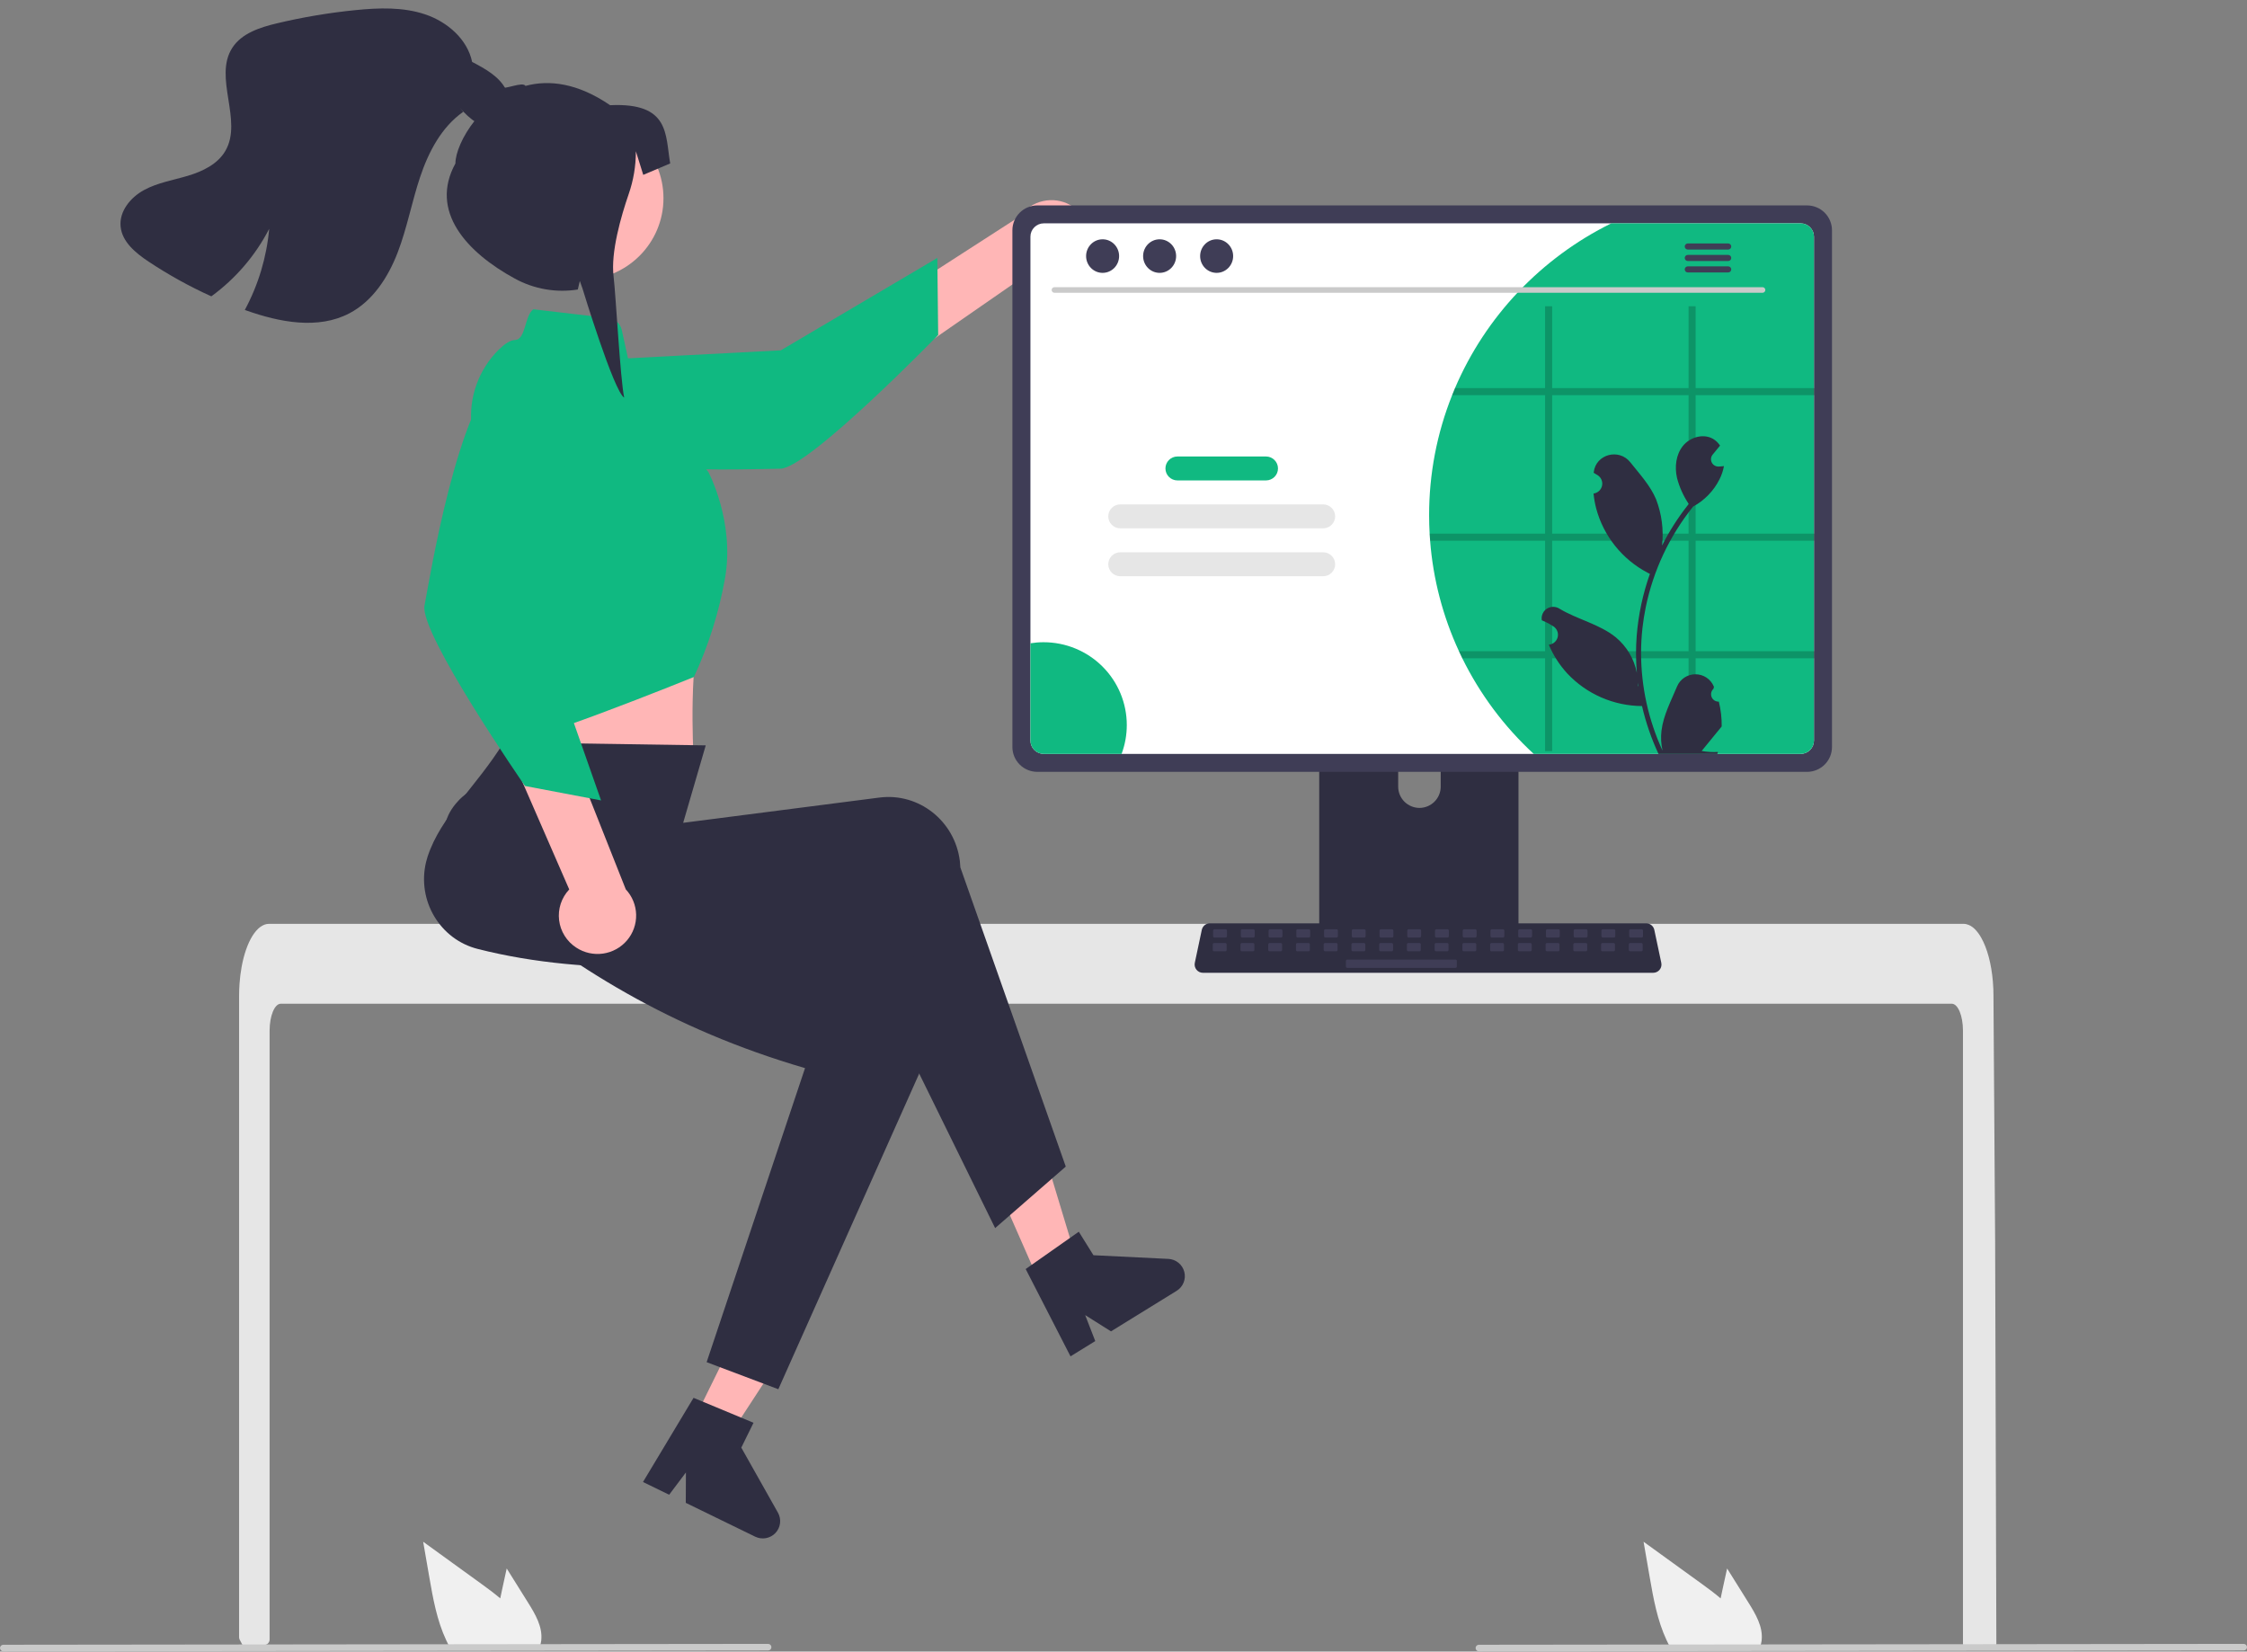 <svg width="200" height="147" viewBox="0 0 200 147" fill="none" xmlns="http://www.w3.org/2000/svg">
<rect x="0" y="0" width="200" height="147" fill="#808080" stroke="none"/>
<g clip-path="url(#clip0_162_902)">
<path d="M93.557 116.507L96.717 115.1L92.76 102.009L88.096 104.085L93.557 116.507Z" fill="#FFB6B6"/>
<path d="M91.294 112.953L96.021 109.632L97.325 111.724L103.991 112.051C104.32 112.067 104.635 112.187 104.891 112.394C105.147 112.601 105.329 112.884 105.411 113.202C105.494 113.519 105.472 113.855 105.35 114.159C105.227 114.463 105.01 114.721 104.73 114.894L98.886 118.501L96.589 117.053L97.486 119.365L95.283 120.725L91.294 112.953Z" fill="#2F2E41"/>
<path d="M174.718 91.728C174.718 90.411 174.274 89.343 173.728 89.34H24.989C24.441 89.343 24 90.411 23.997 91.728V145.927C23.997 146.049 23.951 146.167 23.869 146.258C23.786 146.348 23.673 146.405 23.55 146.417C23.151 146.455 22.752 146.49 22.353 146.523C22.343 146.523 22.333 146.526 22.323 146.526C22.106 146.545 21.889 146.56 21.672 146.577H21.669C21.557 146.372 21.447 146.164 21.338 145.955C21.301 145.885 21.281 145.806 21.281 145.727V88.63C21.281 88.267 21.296 87.901 21.321 87.54C21.356 87.044 21.418 86.55 21.506 86.061C21.923 83.779 22.866 82.234 23.938 82.229H174.777C174.934 82.23 175.088 82.263 175.232 82.325C175.442 82.418 175.633 82.55 175.792 82.715C176.009 82.939 176.194 83.191 176.343 83.465C176.871 84.391 177.249 85.771 177.382 87.378C177.382 87.392 177.384 87.407 177.384 87.422C177.419 87.82 177.436 88.225 177.434 88.63L177.468 93.894L177.491 97.034L177.557 106.884L177.582 110.382L177.691 146.295C177.691 146.425 177.639 146.55 177.546 146.642C177.453 146.734 177.328 146.786 177.197 146.786H175.212C175.081 146.786 174.955 146.734 174.863 146.642C174.77 146.55 174.718 146.425 174.718 146.295V91.728Z" fill="#E6E6E6"/>
<path d="M134.301 57.597H118.274C118.048 57.597 117.83 57.687 117.67 57.847C117.51 58.007 117.42 58.223 117.42 58.449V83.64H135.157V58.449C135.157 58.337 135.135 58.226 135.092 58.123C135.049 58.02 134.986 57.926 134.907 57.846C134.827 57.767 134.733 57.705 134.629 57.662C134.525 57.619 134.414 57.597 134.301 57.597ZM126.342 71.911C125.84 71.908 125.36 71.709 125.006 71.356C124.652 71.004 124.451 70.526 124.449 70.028V67.122C124.45 66.623 124.649 66.144 125.004 65.792C125.359 65.439 125.84 65.241 126.342 65.241C126.843 65.241 127.324 65.439 127.679 65.792C128.034 66.144 128.234 66.623 128.234 67.122V70.028C128.232 70.526 128.032 71.004 127.677 71.356C127.323 71.709 126.843 71.908 126.342 71.911Z" fill="#2F2E41"/>
<path d="M117.365 82.835V85.265C117.366 85.391 117.416 85.512 117.506 85.601C117.595 85.69 117.716 85.74 117.843 85.74H134.735C134.861 85.739 134.982 85.689 135.072 85.6C135.161 85.511 135.212 85.391 135.212 85.265V82.835H117.365Z" fill="#3F3D56"/>
<path d="M96.774 22.516C96.589 22.978 96.305 23.394 95.942 23.735C95.578 24.076 95.144 24.334 94.669 24.489C94.195 24.645 93.692 24.696 93.196 24.637C92.699 24.579 92.222 24.413 91.797 24.151L69.174 39.833L68.55 33.583L90.793 19.244C91.283 18.563 92.006 18.084 92.827 17.899C93.647 17.713 94.507 17.834 95.244 18.237C95.981 18.64 96.544 19.299 96.826 20.087C97.108 20.876 97.09 21.74 96.774 22.516Z" fill="#FFB6B6"/>
<path d="M46.122 32.403C46.122 32.403 43.673 36.005 47.517 39.192C51.361 42.379 66.941 41.745 69.455 41.718C71.969 41.69 83.505 29.816 83.505 29.816L83.43 22.958L69.502 31.181L46.122 32.403Z" fill="#10B981"/>
<path d="M44.735 56.314L44.982 60.981C44.982 60.981 44.254 65.116 44.853 66.008C45.448 66.896 61.781 68.216 61.781 68.216C61.781 68.216 61.269 61.256 62.192 56.221L44.735 56.314Z" fill="#FFB6B6"/>
<path d="M94.862 103.834L88.575 109.31L76.252 84.235C64.033 86.326 52.506 86.996 42.535 84.466C39.159 83.622 37.095 80.153 37.925 76.719C37.964 76.559 38.009 76.4 38.06 76.243C39.254 72.62 42.377 70.057 44.838 66.073L62.815 66.344L60.807 73.237L78.27 70.989C81.782 70.537 84.989 73.066 85.434 76.638C85.457 76.827 85.472 77.016 85.48 77.206L94.862 103.834Z" fill="#2F2E41"/>
<path d="M51.755 24.906C55.786 24.906 59.054 21.654 59.054 17.643C59.054 13.632 55.786 10.38 51.755 10.38C47.723 10.38 44.455 13.632 44.455 17.643C44.455 21.654 47.723 24.906 51.755 24.906Z" fill="#FFB6B6"/>
<path d="M47.475 27.528L54.168 28.312C54.45 28.345 54.715 28.464 54.926 28.654C55.136 28.844 55.282 29.095 55.343 29.371L56.407 34.217L63.042 41.992C63.042 41.992 65.425 46.437 64.531 51.475C63.994 54.508 63.064 57.46 61.764 60.256C61.764 60.256 45.447 66.896 44.851 66.007C44.255 65.118 44.062 61.08 44.062 61.08L41.963 37.842C41.843 36.617 41.996 35.382 42.413 34.223C42.829 33.065 43.498 32.013 44.371 31.142C44.901 30.623 45.424 30.261 45.849 30.261C46.81 30.228 46.687 28.076 47.475 27.528Z" fill="#10B981"/>
<path d="M61.837 126.244L64.943 127.758L72.42 116.292L67.835 114.058L61.837 126.244Z" fill="#FFB6B6"/>
<path d="M69.277 123.652L62.896 121.242L71.654 95.07C59.756 91.599 50.781 86.008 42.946 79.372C40.287 77.136 38.294 74.264 40.558 71.544C40.663 71.417 40.774 71.294 40.889 71.175C43.563 68.444 50.347 68.969 54.319 66.469L63.202 75.905L62.645 78.433L79.322 84.058C82.676 85.189 84.438 88.864 83.257 92.267C83.195 92.446 83.125 92.623 83.047 92.797L69.277 123.652Z" fill="#2F2E41"/>
<path d="M61.731 124.417L67.069 126.637L65.981 128.848L69.244 134.641C69.405 134.927 69.47 135.257 69.429 135.582C69.389 135.908 69.245 136.212 69.018 136.45C68.792 136.688 68.495 136.848 68.17 136.906C67.846 136.965 67.511 136.918 67.215 136.774L61.04 133.764L61.052 131.058L59.56 133.043L57.232 131.908L61.731 124.417Z" fill="#2F2E41"/>
<path d="M51.291 84.344C50.873 84.073 50.519 83.713 50.255 83.291C49.991 82.869 49.823 82.394 49.764 81.901C49.704 81.407 49.754 80.906 49.91 80.434C50.066 79.962 50.324 79.529 50.666 79.167L39.697 53.997L45.977 54.626L55.699 79.159C56.273 79.772 56.601 80.572 56.621 81.409C56.642 82.245 56.353 83.061 55.809 83.7C55.266 84.339 54.506 84.757 53.673 84.876C52.841 84.995 51.993 84.806 51.291 84.344Z" fill="#FFB6B6"/>
<path d="M51.581 32.986C51.581 32.986 48.518 29.883 44.617 33.001C40.716 36.119 38.256 51.44 37.785 53.898C37.314 56.355 46.727 69.958 46.727 69.958L53.498 71.242L48.155 56.03L51.581 32.986Z" fill="#10B981"/>
<path d="M160.84 18.283H92.332C91.743 18.284 91.179 18.517 90.763 18.931C90.346 19.346 90.112 19.907 90.111 20.493V66.492C90.112 67.078 90.346 67.639 90.762 68.053C91.178 68.468 91.743 68.7 92.332 68.701H160.84C161.429 68.7 161.993 68.468 162.41 68.053C162.826 67.639 163.06 67.078 163.061 66.492V20.493C163.06 19.907 162.825 19.346 162.409 18.931C161.993 18.517 161.429 18.284 160.84 18.283Z" fill="#3F3D56"/>
<path d="M160.268 19.879H92.904C92.589 19.88 92.287 20.005 92.064 20.227C91.841 20.449 91.716 20.749 91.716 21.063V65.922C91.717 66.235 91.842 66.535 92.065 66.757C92.287 66.978 92.589 67.103 92.904 67.103H160.268C160.583 67.103 160.885 66.978 161.107 66.757C161.33 66.535 161.455 66.235 161.456 65.922V21.063C161.456 20.749 161.331 20.449 161.108 20.227C160.885 20.005 160.583 19.88 160.268 19.879Z" fill="white"/>
<path d="M147.147 86.586H107.069C106.959 86.586 106.851 86.561 106.752 86.515C106.653 86.468 106.565 86.399 106.496 86.314C106.427 86.23 106.378 86.131 106.352 86.025C106.326 85.918 106.325 85.808 106.347 85.701L106.969 82.762C107.005 82.598 107.095 82.451 107.227 82.345C107.358 82.239 107.522 82.18 107.69 82.18H146.525C146.694 82.18 146.858 82.239 146.989 82.345C147.12 82.451 147.211 82.598 147.246 82.762L147.868 85.701C147.891 85.808 147.889 85.918 147.863 86.025C147.838 86.131 147.788 86.23 147.719 86.314C147.65 86.399 147.563 86.468 147.464 86.515C147.365 86.561 147.257 86.586 147.147 86.586Z" fill="#2F2E41"/>
<path d="M109.089 82.709H108.096C108.029 82.709 107.975 82.763 107.975 82.829V83.326C107.975 83.392 108.029 83.446 108.096 83.446H109.089C109.156 83.446 109.209 83.392 109.209 83.326V82.829C109.209 82.763 109.156 82.709 109.089 82.709Z" fill="#3F3D56"/>
<path d="M111.558 82.709H110.564C110.498 82.709 110.444 82.763 110.444 82.829V83.326C110.444 83.392 110.498 83.446 110.564 83.446H111.558C111.624 83.446 111.678 83.392 111.678 83.326V82.829C111.678 82.763 111.624 82.709 111.558 82.709Z" fill="#3F3D56"/>
<path d="M114.026 82.709H113.033C112.967 82.709 112.913 82.763 112.913 82.829V83.326C112.913 83.392 112.967 83.446 113.033 83.446H114.026C114.093 83.446 114.147 83.392 114.147 83.326V82.829C114.147 82.763 114.093 82.709 114.026 82.709Z" fill="#3F3D56"/>
<path d="M116.495 82.709H115.502C115.435 82.709 115.381 82.763 115.381 82.829V83.326C115.381 83.392 115.435 83.446 115.502 83.446H116.495C116.562 83.446 116.616 83.392 116.616 83.326V82.829C116.616 82.763 116.562 82.709 116.495 82.709Z" fill="#3F3D56"/>
<path d="M118.964 82.709H117.971C117.904 82.709 117.85 82.763 117.85 82.829V83.326C117.85 83.392 117.904 83.446 117.971 83.446H118.964C119.03 83.446 119.084 83.392 119.084 83.326V82.829C119.084 82.763 119.03 82.709 118.964 82.709Z" fill="#3F3D56"/>
<path d="M121.433 82.709H120.439C120.373 82.709 120.319 82.763 120.319 82.829V83.326C120.319 83.392 120.373 83.446 120.439 83.446H121.433C121.499 83.446 121.553 83.392 121.553 83.326V82.829C121.553 82.763 121.499 82.709 121.433 82.709Z" fill="#3F3D56"/>
<path d="M123.901 82.709H122.908C122.841 82.709 122.788 82.763 122.788 82.829V83.326C122.788 83.392 122.841 83.446 122.908 83.446H123.901C123.968 83.446 124.022 83.392 124.022 83.326V82.829C124.022 82.763 123.968 82.709 123.901 82.709Z" fill="#3F3D56"/>
<path d="M126.37 82.709H125.377C125.31 82.709 125.256 82.763 125.256 82.829V83.326C125.256 83.392 125.31 83.446 125.377 83.446H126.37C126.437 83.446 126.491 83.392 126.491 83.326V82.829C126.491 82.763 126.437 82.709 126.37 82.709Z" fill="#3F3D56"/>
<path d="M128.839 82.709H127.846C127.779 82.709 127.725 82.763 127.725 82.829V83.326C127.725 83.392 127.779 83.446 127.846 83.446H128.839C128.905 83.446 128.959 83.392 128.959 83.326V82.829C128.959 82.763 128.905 82.709 128.839 82.709Z" fill="#3F3D56"/>
<path d="M131.308 82.709H130.314C130.248 82.709 130.194 82.763 130.194 82.829V83.326C130.194 83.392 130.248 83.446 130.314 83.446H131.308C131.374 83.446 131.428 83.392 131.428 83.326V82.829C131.428 82.763 131.374 82.709 131.308 82.709Z" fill="#3F3D56"/>
<path d="M133.776 82.709H132.783C132.716 82.709 132.662 82.763 132.662 82.829V83.326C132.662 83.392 132.716 83.446 132.783 83.446H133.776C133.843 83.446 133.897 83.392 133.897 83.326V82.829C133.897 82.763 133.843 82.709 133.776 82.709Z" fill="#3F3D56"/>
<path d="M136.245 82.709H135.252C135.185 82.709 135.131 82.763 135.131 82.829V83.326C135.131 83.392 135.185 83.446 135.252 83.446H136.245C136.312 83.446 136.366 83.392 136.366 83.326V82.829C136.366 82.763 136.312 82.709 136.245 82.709Z" fill="#3F3D56"/>
<path d="M138.714 82.709H137.72C137.654 82.709 137.6 82.763 137.6 82.829V83.326C137.6 83.392 137.654 83.446 137.72 83.446H138.714C138.78 83.446 138.834 83.392 138.834 83.326V82.829C138.834 82.763 138.78 82.709 138.714 82.709Z" fill="#3F3D56"/>
<path d="M141.183 82.709H140.189C140.123 82.709 140.069 82.763 140.069 82.829V83.326C140.069 83.392 140.123 83.446 140.189 83.446H141.183C141.249 83.446 141.303 83.392 141.303 83.326V82.829C141.303 82.763 141.249 82.709 141.183 82.709Z" fill="#3F3D56"/>
<path d="M143.651 82.709H142.658C142.591 82.709 142.537 82.763 142.537 82.829V83.326C142.537 83.392 142.591 83.446 142.658 83.446H143.651C143.718 83.446 143.772 83.392 143.772 83.326V82.829C143.772 82.763 143.718 82.709 143.651 82.709Z" fill="#3F3D56"/>
<path d="M146.12 82.709H145.127C145.06 82.709 145.006 82.763 145.006 82.829V83.326C145.006 83.392 145.06 83.446 145.127 83.446H146.12C146.187 83.446 146.241 83.392 146.241 83.326V82.829C146.241 82.763 146.187 82.709 146.12 82.709Z" fill="#3F3D56"/>
<path d="M109.06 83.937H108.066C108 83.937 107.946 83.991 107.946 84.057V84.554C107.946 84.621 108 84.674 108.066 84.674H109.06C109.126 84.674 109.18 84.621 109.18 84.554V84.057C109.18 83.991 109.126 83.937 109.06 83.937Z" fill="#3F3D56"/>
<path d="M111.529 83.937H110.535C110.469 83.937 110.415 83.991 110.415 84.057V84.554C110.415 84.621 110.469 84.674 110.535 84.674H111.529C111.595 84.674 111.649 84.621 111.649 84.554V84.057C111.649 83.991 111.595 83.937 111.529 83.937Z" fill="#3F3D56"/>
<path d="M113.997 83.937H113.004C112.937 83.937 112.883 83.991 112.883 84.057V84.554C112.883 84.621 112.937 84.674 113.004 84.674H113.997C114.064 84.674 114.118 84.621 114.118 84.554V84.057C114.118 83.991 114.064 83.937 113.997 83.937Z" fill="#3F3D56"/>
<path d="M116.466 83.937H115.473C115.406 83.937 115.352 83.991 115.352 84.057V84.554C115.352 84.621 115.406 84.674 115.473 84.674H116.466C116.533 84.674 116.587 84.621 116.587 84.554V84.057C116.587 83.991 116.533 83.937 116.466 83.937Z" fill="#3F3D56"/>
<path d="M118.935 83.937H117.941C117.875 83.937 117.821 83.991 117.821 84.057V84.554C117.821 84.621 117.875 84.674 117.941 84.674H118.935C119.001 84.674 119.055 84.621 119.055 84.554V84.057C119.055 83.991 119.001 83.937 118.935 83.937Z" fill="#3F3D56"/>
<path d="M121.403 83.937H120.41C120.344 83.937 120.29 83.991 120.29 84.057V84.554C120.29 84.621 120.344 84.674 120.41 84.674H121.403C121.47 84.674 121.524 84.621 121.524 84.554V84.057C121.524 83.991 121.47 83.937 121.403 83.937Z" fill="#3F3D56"/>
<path d="M123.872 83.937H122.879C122.812 83.937 122.758 83.991 122.758 84.057V84.554C122.758 84.621 122.812 84.674 122.879 84.674H123.872C123.939 84.674 123.993 84.621 123.993 84.554V84.057C123.993 83.991 123.939 83.937 123.872 83.937Z" fill="#3F3D56"/>
<path d="M126.341 83.937H125.348C125.281 83.937 125.227 83.991 125.227 84.057V84.554C125.227 84.621 125.281 84.674 125.348 84.674H126.341C126.407 84.674 126.461 84.621 126.461 84.554V84.057C126.461 83.991 126.407 83.937 126.341 83.937Z" fill="#3F3D56"/>
<path d="M128.81 83.937H127.816C127.75 83.937 127.696 83.991 127.696 84.057V84.554C127.696 84.621 127.75 84.674 127.816 84.674H128.81C128.876 84.674 128.93 84.621 128.93 84.554V84.057C128.93 83.991 128.876 83.937 128.81 83.937Z" fill="#3F3D56"/>
<path d="M131.278 83.937H130.285C130.219 83.937 130.165 83.991 130.165 84.057V84.554C130.165 84.621 130.219 84.674 130.285 84.674H131.278C131.345 84.674 131.399 84.621 131.399 84.554V84.057C131.399 83.991 131.345 83.937 131.278 83.937Z" fill="#3F3D56"/>
<path d="M133.747 83.937H132.754C132.687 83.937 132.633 83.991 132.633 84.057V84.554C132.633 84.621 132.687 84.674 132.754 84.674H133.747C133.814 84.674 133.868 84.621 133.868 84.554V84.057C133.868 83.991 133.814 83.937 133.747 83.937Z" fill="#3F3D56"/>
<path d="M136.216 83.937H135.223C135.156 83.937 135.102 83.991 135.102 84.057V84.554C135.102 84.621 135.156 84.674 135.223 84.674H136.216C136.282 84.674 136.336 84.621 136.336 84.554V84.057C136.336 83.991 136.282 83.937 136.216 83.937Z" fill="#3F3D56"/>
<path d="M138.685 83.937H137.691C137.625 83.937 137.571 83.991 137.571 84.057V84.554C137.571 84.621 137.625 84.674 137.691 84.674H138.685C138.751 84.674 138.805 84.621 138.805 84.554V84.057C138.805 83.991 138.751 83.937 138.685 83.937Z" fill="#3F3D56"/>
<path d="M141.153 83.937H140.16C140.093 83.937 140.039 83.991 140.039 84.057V84.554C140.039 84.621 140.093 84.674 140.16 84.674H141.153C141.22 84.674 141.274 84.621 141.274 84.554V84.057C141.274 83.991 141.22 83.937 141.153 83.937Z" fill="#3F3D56"/>
<path d="M143.622 83.937H142.629C142.562 83.937 142.508 83.991 142.508 84.057V84.554C142.508 84.621 142.562 84.674 142.629 84.674H143.622C143.689 84.674 143.743 84.621 143.743 84.554V84.057C143.743 83.991 143.689 83.937 143.622 83.937Z" fill="#3F3D56"/>
<path d="M146.091 83.937H145.097C145.031 83.937 144.977 83.991 144.977 84.057V84.554C144.977 84.621 145.031 84.674 145.097 84.674H146.091C146.157 84.674 146.211 84.621 146.211 84.554V84.057C146.211 83.991 146.157 83.937 146.091 83.937Z" fill="#3F3D56"/>
<path d="M129.55 85.411H119.916C119.85 85.411 119.796 85.465 119.796 85.531V86.028C119.796 86.094 119.85 86.148 119.916 86.148H129.55C129.617 86.148 129.671 86.094 129.671 86.028V85.531C129.671 85.465 129.617 85.411 129.55 85.411Z" fill="#3F3D56"/>
<path d="M155.629 142.65L153.726 139.606L153.345 141.345C153.279 141.65 153.212 141.96 153.15 142.267C152.61 141.807 152.034 141.382 151.472 140.975C149.744 139.727 148.016 138.477 146.29 137.226L146.83 140.346C147.164 142.267 147.512 144.227 148.336 145.983C148.428 146.182 148.526 146.379 148.633 146.57H156.666C156.73 146.392 156.775 146.208 156.799 146.02C156.801 146.008 156.802 145.995 156.802 145.983C156.928 144.792 156.266 143.669 155.629 142.65Z" fill="#F0F0F0"/>
<path d="M47.005 142.65L45.101 139.606L44.721 141.345C44.654 141.65 44.588 141.96 44.526 142.267C43.985 141.807 43.41 141.382 42.847 140.975C41.119 139.727 39.392 138.477 37.665 137.226L38.206 140.346C38.539 142.267 38.887 144.227 39.712 145.983C39.803 146.182 39.902 146.379 40.008 146.57H48.041C48.106 146.392 48.151 146.208 48.175 146.02C48.177 146.008 48.178 145.995 48.177 145.983C48.303 144.792 47.642 143.669 47.005 142.65Z" fill="#F0F0F0"/>
<path d="M199.706 146.903L131.631 146.979C131.553 146.978 131.478 146.947 131.423 146.893C131.368 146.838 131.338 146.764 131.338 146.686C131.338 146.609 131.368 146.534 131.423 146.48C131.478 146.425 131.553 146.394 131.631 146.394L199.706 146.318C199.784 146.318 199.858 146.349 199.913 146.404C199.968 146.459 199.999 146.533 199.999 146.611C199.999 146.688 199.968 146.762 199.913 146.817C199.858 146.872 199.784 146.903 199.706 146.903Z" fill="#CACACA"/>
<path d="M68.369 146.903L0.294 146.979C0.216 146.978 0.142 146.947 0.087 146.893C0.032 146.838 0.001 146.764 0.001 146.686C0.001 146.609 0.032 146.534 0.087 146.48C0.142 146.425 0.216 146.394 0.294 146.394L68.369 146.318C68.447 146.318 68.522 146.349 68.577 146.404C68.632 146.459 68.662 146.533 68.662 146.611C68.662 146.688 68.632 146.762 68.577 146.817C68.522 146.872 68.447 146.903 68.369 146.903Z" fill="#CACACA"/>
<path d="M44.035 11.169C42.858 11.517 41.759 10.537 40.94 9.609L41.231 9.953C39.303 11.304 38.15 13.505 37.402 15.733C36.654 17.958 36.237 20.289 35.392 22.483C34.548 24.674 33.185 26.794 31.099 27.887C28.305 29.351 24.88 28.685 21.908 27.629C21.869 27.614 21.831 27.602 21.792 27.587C22.996 25.35 23.733 22.893 23.96 20.365C22.737 22.741 20.973 24.799 18.81 26.376C16.868 25.498 15 24.464 13.226 23.286C12.078 22.522 10.868 21.535 10.735 20.166C10.599 18.808 11.618 17.568 12.821 16.914C14.023 16.261 15.405 16.04 16.719 15.647C18.03 15.256 19.368 14.615 20.056 13.436C21.644 10.724 18.973 6.899 20.676 4.256C21.515 2.957 23.145 2.436 24.656 2.075C26.962 1.526 29.303 1.133 31.662 0.898C33.733 0.692 35.874 0.616 37.844 1.279C39.814 1.942 41.601 3.483 42.023 5.512C43.174 6.113 44.391 6.779 45.008 7.921C45.625 9.061 45.282 10.8 44.035 11.169Z" fill="#2F2E41"/>
<path d="M42.277 10.712C41.15 12.117 40.536 13.637 40.536 14.547C38.194 18.807 41.543 22.466 45.825 24.797C47.532 25.732 49.504 26.074 51.429 25.769L51.608 25.009L51.851 25.694C51.851 25.694 54.638 34.855 55.558 35.392C55.209 33.762 54.809 26.213 54.615 24.622C54.346 22.456 55.283 19.233 55.959 17.272C56.379 16.064 56.594 14.795 56.596 13.516V13.46L57.255 15.565L59.652 14.547C59.206 12.002 59.652 9.113 54.305 9.364C51.414 7.385 48.867 7.083 46.776 7.645C46.506 7.229 44.949 8.007 44.499 7.789" fill="#2F2E41"/>
<path d="M161.456 21.063V65.922C161.455 66.235 161.33 66.535 161.107 66.757C160.885 66.978 160.583 67.103 160.268 67.103H136.514C133.886 64.679 131.73 61.792 130.155 58.59C130.051 58.383 129.952 58.175 129.858 57.963C128.423 54.863 127.553 51.533 127.291 48.13C127.274 47.921 127.259 47.713 127.249 47.501C127.217 46.961 127.202 46.413 127.202 45.863C127.197 42.203 127.892 38.577 129.249 35.175C129.33 34.964 129.417 34.755 129.505 34.546C132.236 28.163 137.17 22.961 143.417 19.879H160.268C160.583 19.88 160.885 20.005 161.108 20.227C161.331 20.449 161.456 20.749 161.456 21.063Z" fill="#10B981"/>
<path d="M156.882 26.06H93.849C93.784 26.058 93.722 26.031 93.676 25.985C93.63 25.938 93.604 25.875 93.604 25.81C93.604 25.745 93.63 25.682 93.676 25.636C93.722 25.589 93.784 25.562 93.849 25.561H156.882C156.948 25.562 157.01 25.589 157.056 25.636C157.102 25.682 157.127 25.745 157.127 25.81C157.127 25.875 157.102 25.938 157.056 25.985C157.01 26.031 156.948 26.058 156.882 26.06Z" fill="#CACACA"/>
<path d="M98.14 24.287C98.951 24.287 99.609 23.618 99.609 22.793C99.609 21.968 98.951 21.299 98.14 21.299C97.329 21.299 96.671 21.968 96.671 22.793C96.671 23.618 97.329 24.287 98.14 24.287Z" fill="#3F3D56"/>
<path d="M103.215 24.287C104.026 24.287 104.684 23.618 104.684 22.793C104.684 21.968 104.026 21.299 103.215 21.299C102.404 21.299 101.746 21.968 101.746 22.793C101.746 23.618 102.404 24.287 103.215 24.287Z" fill="#3F3D56"/>
<path d="M108.29 24.287C109.101 24.287 109.759 23.618 109.759 22.793C109.759 21.968 109.101 21.299 108.29 21.299C107.478 21.299 106.821 21.968 106.821 22.793C106.821 23.618 107.478 24.287 108.29 24.287Z" fill="#3F3D56"/>
<path d="M153.827 21.669H150.222C150.15 21.671 150.082 21.7 150.032 21.751C149.982 21.801 149.954 21.87 149.954 21.941C149.954 22.012 149.982 22.08 150.032 22.131C150.082 22.182 150.15 22.211 150.222 22.212H153.827C153.898 22.211 153.966 22.182 154.016 22.131C154.066 22.08 154.094 22.012 154.094 21.941C154.094 21.87 154.066 21.801 154.016 21.751C153.966 21.7 153.898 21.671 153.827 21.669Z" fill="#3F3D56"/>
<path d="M153.827 22.689H150.222C150.15 22.69 150.082 22.719 150.032 22.77C149.982 22.821 149.954 22.889 149.954 22.96C149.954 23.031 149.982 23.1 150.032 23.151C150.082 23.201 150.15 23.23 150.222 23.232H153.827C153.898 23.23 153.966 23.201 154.016 23.151C154.066 23.1 154.094 23.031 154.094 22.96C154.094 22.889 154.066 22.821 154.016 22.77C153.966 22.719 153.898 22.69 153.827 22.689Z" fill="#3F3D56"/>
<path d="M153.827 23.707H150.222C150.15 23.708 150.082 23.737 150.032 23.788C149.982 23.839 149.954 23.907 149.954 23.978C149.954 24.049 149.982 24.118 150.032 24.169C150.082 24.219 150.15 24.249 150.222 24.25H153.827C153.898 24.249 153.966 24.219 154.016 24.169C154.066 24.118 154.094 24.049 154.094 23.978C154.094 23.907 154.066 23.839 154.016 23.788C153.966 23.737 153.898 23.708 153.827 23.707Z" fill="#3F3D56"/>
<path d="M112.68 40.63H104.804C104.212 40.63 103.733 41.108 103.733 41.696V41.696C103.733 42.285 104.212 42.762 104.804 42.762H112.68C113.272 42.762 113.751 42.285 113.751 41.696C113.751 41.108 113.272 40.63 112.68 40.63Z" fill="#10B981"/>
<path d="M117.768 44.894H99.716C99.124 44.894 98.645 45.371 98.645 45.96C98.645 46.548 99.124 47.026 99.716 47.026H117.768C118.36 47.026 118.839 46.548 118.839 45.96C118.839 45.371 118.36 44.894 117.768 44.894Z" fill="#E6E6E6"/>
<path d="M117.768 49.157H99.716C99.124 49.157 98.645 49.634 98.645 50.223V50.223C98.645 50.812 99.124 51.289 99.716 51.289H117.768C118.36 51.289 118.839 50.812 118.839 50.223C118.839 49.634 118.36 49.157 117.768 49.157Z" fill="#E6E6E6"/>
<path d="M100.293 64.532C100.294 65.41 100.137 66.281 99.829 67.104H92.904C92.589 67.103 92.287 66.978 92.065 66.757C91.842 66.535 91.717 66.235 91.716 65.922V57.256C92.103 57.194 92.495 57.162 92.887 57.163C93.859 57.162 94.822 57.353 95.721 57.723C96.62 58.094 97.436 58.636 98.124 59.321C98.811 60.005 99.357 60.817 99.729 61.712C100.101 62.606 100.293 63.564 100.293 64.532Z" fill="#10B981"/>
<path opacity="0.2" d="M161.518 35.175V34.546H150.924V27.258H150.295V34.546H138.153V27.258H137.524V34.546H129.505C129.417 34.755 129.33 34.964 129.249 35.175H137.524V47.501H127.249C127.259 47.713 127.274 47.921 127.291 48.13H137.524V57.963H129.858C129.952 58.174 130.051 58.383 130.155 58.59H137.524V66.855H138.153V58.59H150.295V66.855H150.924V58.59H161.518V57.963H150.924V48.13H161.518V47.501H150.924V35.175H161.518ZM150.295 57.963H138.153V48.13H150.295V57.963ZM150.295 47.501H138.153V35.175H150.295V47.501Z" fill="black"/>
<path d="M152.988 62.45C152.853 62.456 152.719 62.42 152.605 62.349C152.491 62.276 152.401 62.171 152.349 62.047C152.297 61.923 152.285 61.786 152.313 61.654C152.342 61.523 152.411 61.403 152.51 61.312L152.555 61.133C152.549 61.119 152.543 61.104 152.537 61.09C152.401 60.77 152.173 60.497 151.882 60.306C151.59 60.115 151.248 60.013 150.899 60.015C150.55 60.016 150.209 60.12 149.919 60.313C149.629 60.507 149.403 60.781 149.269 61.102C148.735 62.383 148.054 63.666 147.887 65.02C147.813 65.619 147.844 66.226 147.979 66.814C146.723 64.089 146.072 61.128 146.067 58.13C146.067 57.378 146.109 56.627 146.193 55.879C146.263 55.266 146.359 54.658 146.482 54.054C147.155 50.776 148.6 47.704 150.698 45.09C151.713 44.538 152.534 43.691 153.05 42.661C153.237 42.291 153.37 41.896 153.443 41.488C153.328 41.503 153.212 41.512 153.097 41.52C153.062 41.521 153.024 41.523 152.988 41.525L152.975 41.526C152.849 41.531 152.724 41.501 152.615 41.437C152.507 41.374 152.419 41.281 152.362 41.169C152.305 41.057 152.282 40.931 152.296 40.806C152.309 40.682 152.359 40.563 152.438 40.466C152.488 40.406 152.537 40.345 152.587 40.285C152.662 40.191 152.739 40.1 152.814 40.006C152.822 39.997 152.831 39.988 152.838 39.978C152.925 39.872 153.011 39.767 153.097 39.661C152.94 39.417 152.728 39.213 152.478 39.065C151.612 38.56 150.418 38.91 149.793 39.689C149.166 40.468 149.047 41.561 149.265 42.534C149.479 43.362 149.834 44.148 150.313 44.858C150.266 44.918 150.217 44.976 150.17 45.036C149.312 46.133 148.564 47.312 147.937 48.555C148.09 47.163 147.908 45.754 147.406 44.445C146.898 43.225 145.945 42.198 145.107 41.143C144.099 39.877 142.033 40.429 141.855 42.035C141.854 42.051 141.852 42.066 141.85 42.082C141.975 42.152 142.097 42.226 142.216 42.304C142.366 42.404 142.482 42.547 142.549 42.713C142.617 42.88 142.632 43.062 142.593 43.237C142.554 43.413 142.462 43.572 142.331 43.695C142.199 43.817 142.034 43.898 141.855 43.925L141.837 43.928C141.881 44.374 141.96 44.817 142.072 45.252C142.396 46.467 142.969 47.601 143.754 48.585C144.54 49.569 145.521 50.38 146.636 50.969C146.71 51.007 146.781 51.044 146.854 51.079C146.224 52.856 145.829 54.706 145.679 56.583C145.594 57.691 145.599 58.804 145.694 59.911L145.688 59.871C145.448 58.641 144.788 57.53 143.82 56.727C142.382 55.552 140.351 55.119 138.8 54.175C138.635 54.069 138.443 54.013 138.247 54.013C138.052 54.012 137.86 54.068 137.694 54.172C137.529 54.276 137.397 54.426 137.314 54.602C137.231 54.779 137.201 54.976 137.227 55.169C137.229 55.183 137.231 55.196 137.233 55.21C137.464 55.304 137.689 55.412 137.907 55.533C138.032 55.603 138.154 55.678 138.273 55.756C138.423 55.856 138.539 55.998 138.606 56.165C138.674 56.331 138.689 56.514 138.65 56.689C138.611 56.864 138.519 57.023 138.388 57.146C138.256 57.269 138.09 57.349 137.912 57.376L137.894 57.379C137.881 57.381 137.87 57.383 137.857 57.385C138.252 58.323 138.806 59.187 139.496 59.939C140.348 60.848 141.377 61.575 142.521 62.075C143.666 62.574 144.9 62.836 146.15 62.844H146.152C146.491 64.311 146.983 65.738 147.618 67.103H152.857C152.876 67.046 152.893 66.986 152.91 66.928C152.425 66.958 151.938 66.929 151.46 66.842C151.849 66.367 152.237 65.889 152.626 65.415C152.635 65.406 152.643 65.396 152.65 65.387C152.848 65.144 153.047 64.903 153.244 64.66L153.244 64.66C153.254 63.915 153.168 63.172 152.988 62.45ZM146.989 50.708L146.992 50.704L146.989 50.711V50.708ZM145.829 61.116L145.784 61.015C145.786 60.942 145.786 60.869 145.784 60.794C145.784 60.774 145.78 60.753 145.78 60.733C145.797 60.862 145.812 60.991 145.831 61.12L145.829 61.116Z" fill="#2F2E41"/>
</g>
<defs>
<clipPath id="clip0_162_902">
<rect width="200" height="146.226" fill="white" transform="translate(0 0.752)"/>
</clipPath>
</defs>
</svg>
